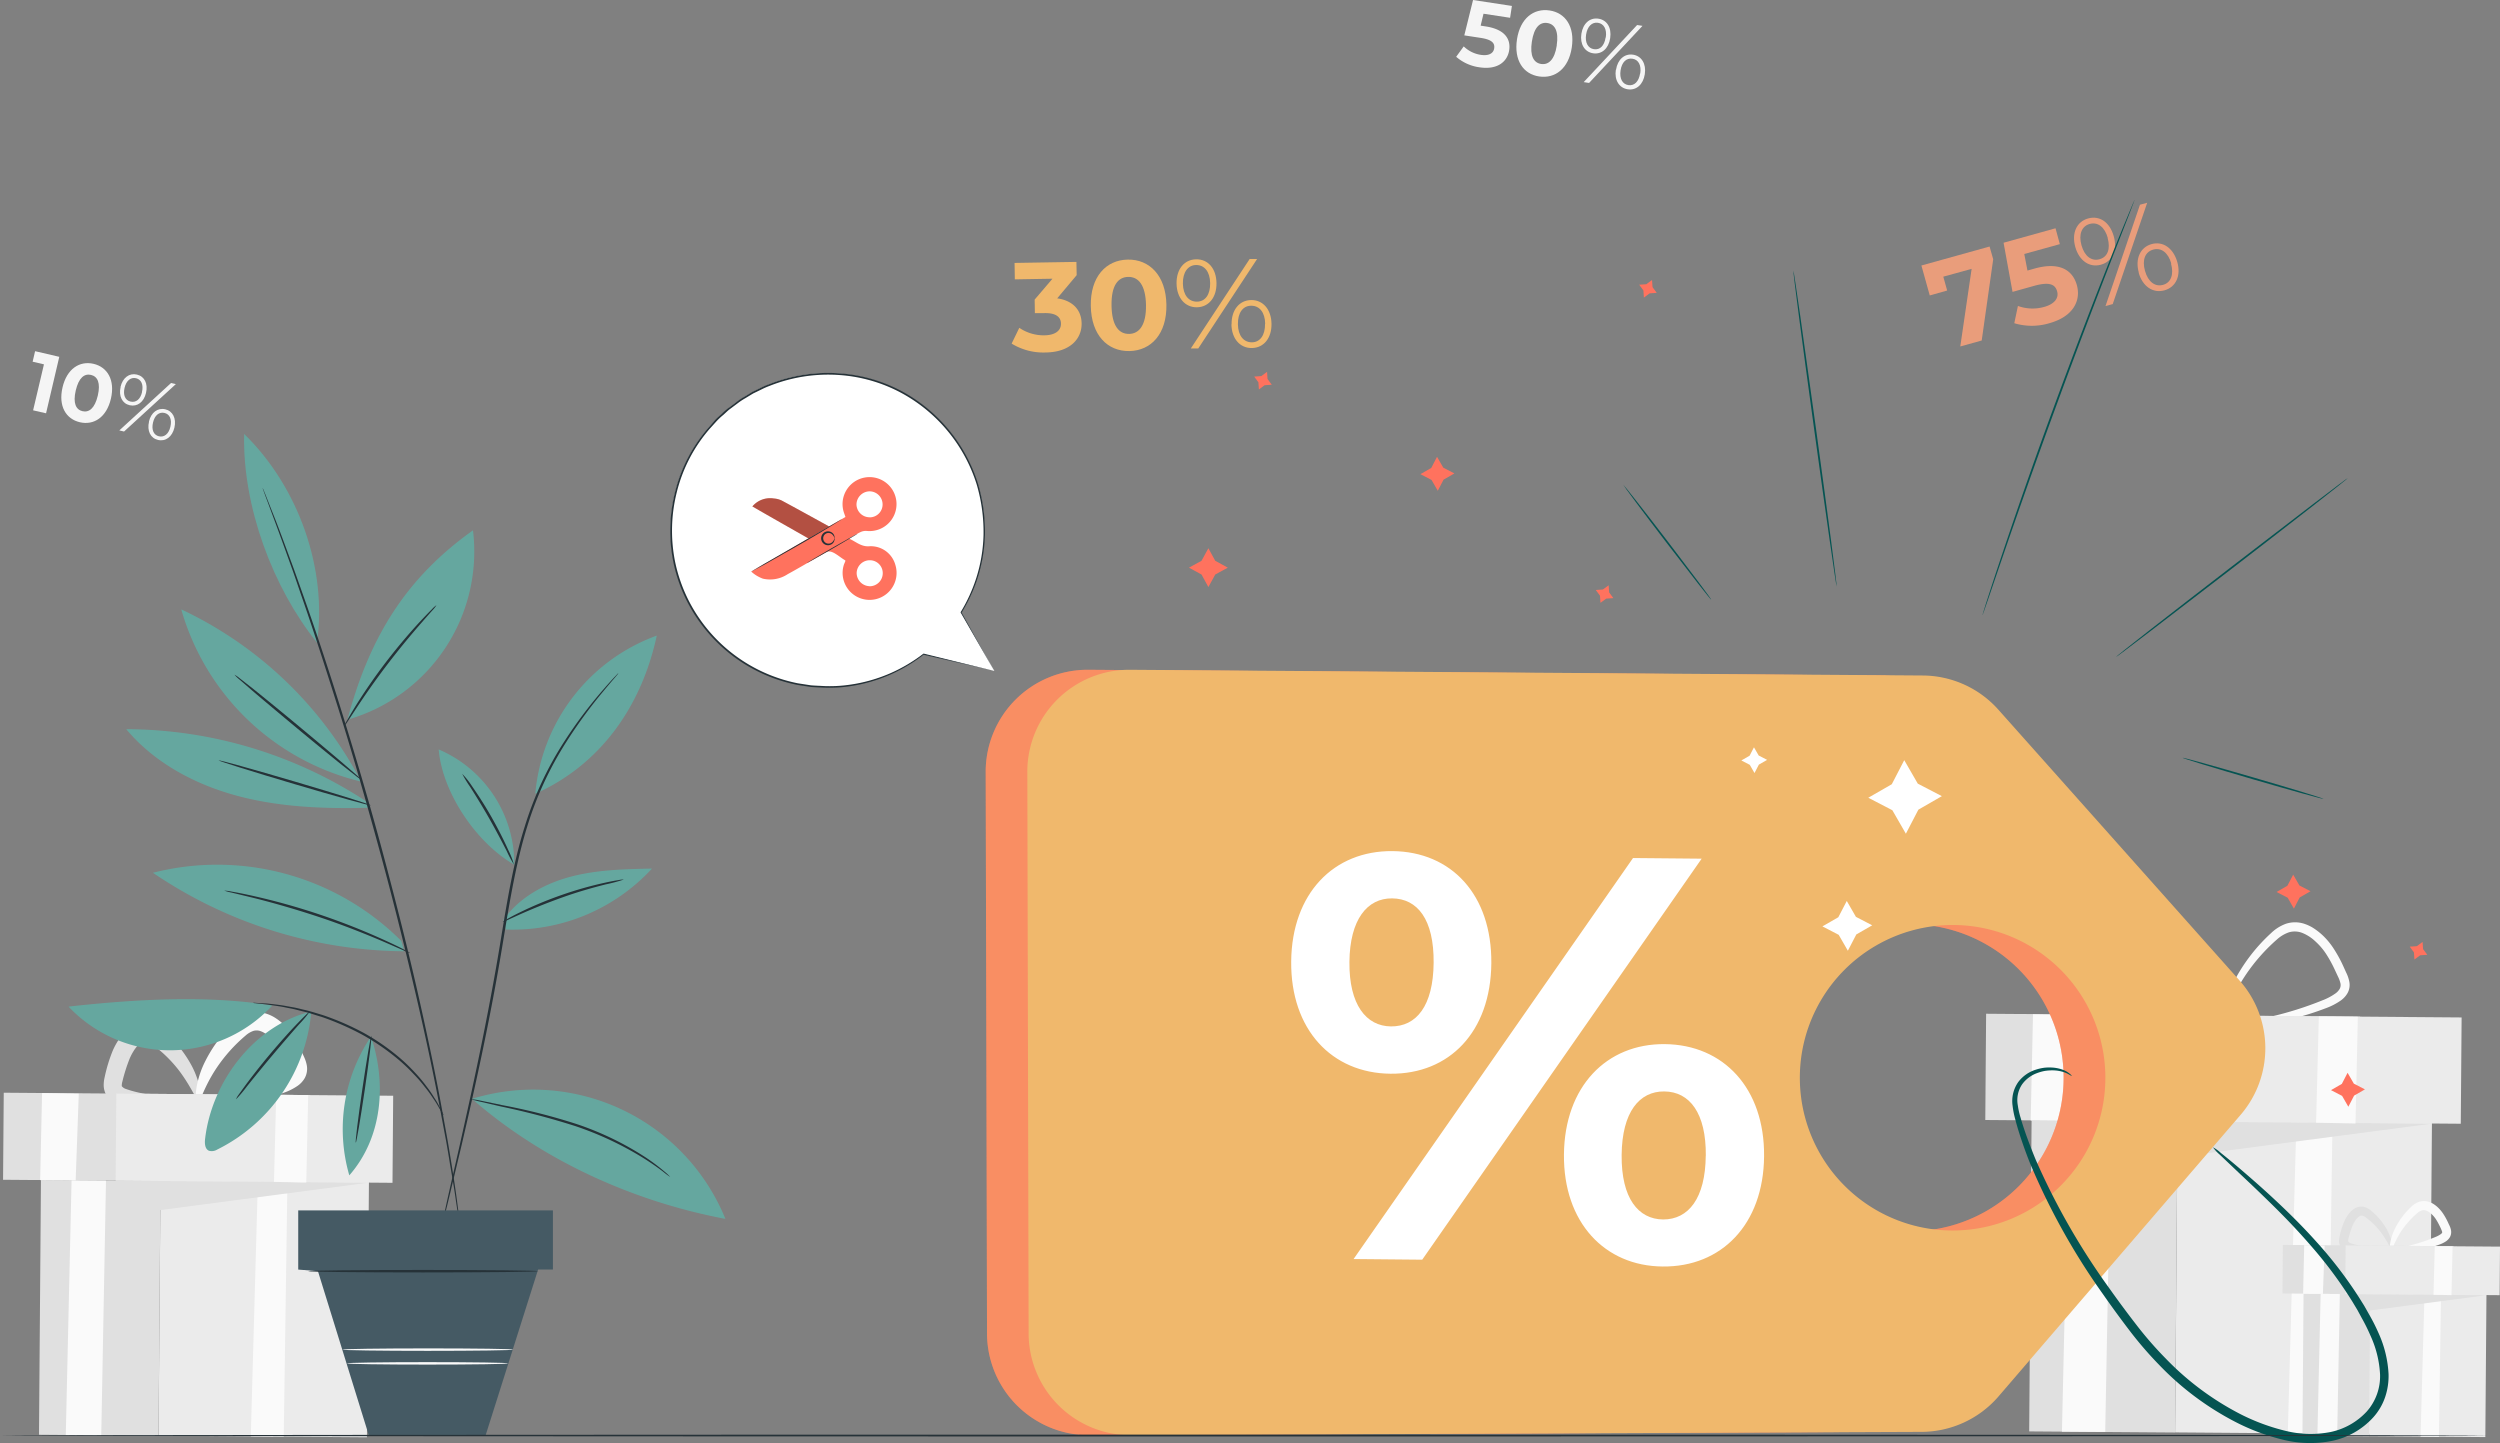 <svg xmlns="http://www.w3.org/2000/svg" width="482.531" height="278.522" viewBox="0 0 482.531 278.522">
  <rect x="0" y="0" width="482.531" height="278.522" fill="#808080" stroke="none"/>
  <g id="Group_11071" data-name="Group 11071" transform="translate(-162 -3873.262)">
    <g id="freepik--background-complete--inject-2" transform="translate(162.59 3873.262)">
      <path id="Path_36710" data-name="Path 36710" d="M572.848,118.66l.7,2.461L571.328,136.8l-4.135,1.15,2.189-14.978-5.467,1.506.746,2.678-3.361.948-1.611-5.78Z" transform="translate(-189.424 -71.078)" fill="#e99d7b"/>
      <path id="Path_36711" data-name="Path 36711" d="M596.578,124.585c.809,2.915-.621,6.045-5.313,7.349a11.791,11.791,0,0,1-6.764,0l.7-3.333a8.249,8.249,0,0,0,5.09.181c1.9-.53,2.852-1.653,2.482-2.991s-1.443-1.9-4.428-1.074l-4.184,1.171-1.729-9.49,10.027-2.789.83,3.061-6.861,1.9.614,3.2,1.339-.377C593.238,120.025,595.769,121.678,596.578,124.585Z" transform="translate(-196.308 -69.549)" fill="#e99d7b"/>
      <path id="Path_36712" data-name="Path 36712" d="M602.176,115.068c-.739-2.678.265-4.881,2.475-5.495s4.184.7,4.951,3.431-.286,4.881-2.475,5.495S602.922,117.745,602.176,115.068Zm6.275-1.736c-.593-2.134-1.952-3.124-3.486-2.7s-2.182,1.994-1.59,4.114,1.932,3.131,3.486,2.7,2.155-1.973,1.562-4.114Zm6.213-6.408,1.395-.383L609.406,126.1l-1.395.384Zm-.23,13.095c-.739-2.678.286-4.881,2.468-5.495s4.184.753,4.958,3.431-.265,4.881-2.475,5.495-4.232-.753-4.979-3.431Zm6.276-1.736c-.586-2.092-1.932-3.131-3.486-2.7s-2.189,1.973-1.59,4.107,1.952,3.124,3.486,2.7,2.12-1.994,1.534-4.107Z" transform="translate(-202.213 -67.409)" fill="#e99d7b"/>
      <rect id="Rectangle_2483" data-name="Rectangle 2483" width="49.096" height="61.974" transform="translate(468.332 276.857) rotate(-179.55)" fill="#ebebeb"/>
      <path id="Path_36713" data-name="Path 36713" d="M669.735,361.206l-.872,60-7.754-.056,1.659-60Z" transform="translate(-220.126 -144.484)" fill="#fafafa"/>
      <path id="Path_36714" data-name="Path 36714" d="M589.99,360.58l28.163.223,49.1.384L618.1,367.65l-.418,53.154-28.156-.216Z" transform="translate(-198.458 -144.311)" fill="#e0e0e0"/>
      <path id="Path_36715" data-name="Path 36715" d="M608.066,360.723l-1.123,60-8.353-.063,1.367-60Z" transform="translate(-201.2 -144.336)" fill="#fafafa"/>
      <path id="Path_36716" data-name="Path 36716" d="M634.781,326.893c0,.125-.83.279-2.343.425A61.193,61.193,0,0,1,626,327.6a36.044,36.044,0,0,1-9.608-1.262,6.894,6.894,0,0,1-1.395-.628,3.773,3.773,0,0,1-1.283-1.213,3.39,3.39,0,0,1-.516-1.792,6.723,6.723,0,0,1,.209-1.646,36.5,36.5,0,0,1,1.82-5.9,15.031,15.031,0,0,1,1.59-2.831,8.867,8.867,0,0,1,2.336-2.308,4.755,4.755,0,0,1,1.618-.7,4.183,4.183,0,0,1,1.785,0,7.07,7.07,0,0,1,2.712,1.478,28.172,28.172,0,0,1,6.387,7.328,23.5,23.5,0,0,1,2.587,5.976,5.225,5.225,0,0,1,.321,2.371c-.307.091-1-3.263-3.989-7.67a29.6,29.6,0,0,0-6.352-6.673,5.685,5.685,0,0,0-2.092-1.109,2.65,2.65,0,0,0-2.057.446,7.3,7.3,0,0,0-1.827,1.869,13.941,13.941,0,0,0-1.395,2.5,38.339,38.339,0,0,0-1.75,5.578,2.788,2.788,0,0,0,.049,2.092,3.34,3.34,0,0,0,1.764,1.185,22.821,22.821,0,0,0,2.419.642c.8.181,1.6.321,2.371.439,1.541.244,2.991.383,4.33.474,2.671.181,4.881.216,6.366.293A5.888,5.888,0,0,1,634.781,326.893Z" transform="translate(-205.623 -128.767)" fill="#e0e0e0"/>
      <path id="Path_36717" data-name="Path 36717" d="M642.69,326.285a7.857,7.857,0,0,1,2.545-.767c1.653-.377,4.065-.872,6.973-1.576a66.5,66.5,0,0,0,10.027-3.166,11.22,11.22,0,0,0,2.517-1.339,2.788,2.788,0,0,0,.809-.893,1.556,1.556,0,0,0,.14-1.018,5.632,5.632,0,0,0-.481-1.325c-.23-.5-.467-1-.7-1.5a24.194,24.194,0,0,0-1.6-2.887,12.493,12.493,0,0,0-2.092-2.433,7.984,7.984,0,0,0-2.5-1.611,3.988,3.988,0,0,0-2.587-.112,6.749,6.749,0,0,0-2.322,1.395,35.194,35.194,0,0,0-6.715,7.914,30.515,30.515,0,0,0-2.984,6.373,10.518,10.518,0,0,1-.872,2.489c-.139-.021-.133-.969.188-2.664a24.457,24.457,0,0,1,2.552-6.847,33.562,33.562,0,0,1,6.729-8.521,8.15,8.15,0,0,1,2.894-1.806,5.7,5.7,0,0,1,3.716.091,7.858,7.858,0,0,1,1.66.83,13,13,0,0,1,1.443,1.109,13.837,13.837,0,0,1,2.364,2.789,26.383,26.383,0,0,1,1.722,3.1l.7,1.541a6.869,6.869,0,0,1,.6,1.785,3.271,3.271,0,0,1-.342,2.134,4.477,4.477,0,0,1-1.311,1.443,12.549,12.549,0,0,1-2.929,1.506,57.565,57.565,0,0,1-10.4,2.873c-3.005.558-5.453.844-7.14,1.018A7.1,7.1,0,0,1,642.69,326.285Z" transform="translate(-214.55 -127.706)" fill="#fafafa"/>
      <rect id="Rectangle_2484" data-name="Rectangle 2484" width="72.169" height="20.514" transform="translate(454.762 216.747) rotate(-179.55)" fill="#e0e0e0"/>
      <rect id="Rectangle_2485" data-name="Rectangle 2485" width="65.231" height="20.514" transform="translate(474.371 216.895) rotate(-179.55)" fill="#ebebeb"/>
      <path id="Path_36718" data-name="Path 36718" d="M677,331.843l-.453,20.6-7.607-.16.53-20.507Z" transform="translate(-222.496 -135.593)" fill="#fafafa"/>
      <path id="Path_36719" data-name="Path 36719" d="M599.039,331.337l-.739,20.423-8.36-.07.446-20.521Z" transform="translate(-198.582 -135.408)" fill="#fafafa"/>
      <rect id="Rectangle_2486" data-name="Rectangle 2486" width="22.425" height="28.31" transform="translate(479.111 277.374) rotate(-179.55)" fill="#ebebeb"/>
      <path id="Path_36720" data-name="Path 36720" d="M701.807,408.828l-.4,27.4-3.549-.021.76-27.41Z" transform="translate(-231.251 -158.909)" fill="#fafafa"/>
      <path id="Path_36721" data-name="Path 36721" d="M665.379,408.54l12.865.1,22.425.181-22.445,2.95-.2,24.279-12.858-.1Z" transform="translate(-221.355 -158.83)" fill="#e0e0e0"/>
      <path id="Path_36722" data-name="Path 36722" d="M673.63,408.608l-.509,27.41-3.821-.035.628-27.4Z" transform="translate(-222.605 -158.842)" fill="#fafafa"/>
      <path id="Path_36723" data-name="Path 36723" d="M685.631,392.954c0,.23-1.5.579-4.023.7a15.649,15.649,0,0,1-4.525-.5,2.643,2.643,0,0,1-1.478-1.018,2.009,2.009,0,0,1-.314-1.067,3.947,3.947,0,0,1,.1-.872,16.644,16.644,0,0,1,.851-2.789,7.311,7.311,0,0,1,.781-1.395,4.422,4.422,0,0,1,1.206-1.192,2.469,2.469,0,0,1,1.918-.342,3.655,3.655,0,0,1,1.395.781,12.6,12.6,0,0,1,2.935,3.486c1.262,2.308,1.248,3.975,1.032,4s-.7-1.395-2.092-3.305a13.892,13.892,0,0,0-2.887-2.873,2.049,2.049,0,0,0-.774-.411.739.739,0,0,0-.572.153,2.948,2.948,0,0,0-.7.732,5.855,5.855,0,0,0-.579,1.053,16.864,16.864,0,0,0-.781,2.461c-.1.391-.084.565-.049.607a1.067,1.067,0,0,0,.551.356,14.561,14.561,0,0,0,2.092.523c.7.126,1.339.209,1.938.272C684.069,392.57,685.624,392.682,685.631,392.954Z" transform="translate(-224.419 -151.528)" fill="#e0e0e0"/>
      <path id="Path_36724" data-name="Path 36724" d="M689.418,392.726c-.042-.265,1.639-.7,4.281-1.395a34.568,34.568,0,0,0,4.484-1.527,4.928,4.928,0,0,0,1.039-.565.835.835,0,0,0,.23-.258v-.16a7.737,7.737,0,0,0-.5-1.158,12.109,12.109,0,0,0-.7-1.262,5.585,5.585,0,0,0-.858-1.018,3.307,3.307,0,0,0-.976-.641,1.332,1.332,0,0,0-.878-.056,2.567,2.567,0,0,0-.9.53,16.779,16.779,0,0,0-3.068,3.452c-1.471,2.217-1.778,3.919-2.092,3.877-.112,0-.188-.467-.1-1.269a9.978,9.978,0,0,1,1.053-3.249,14.835,14.835,0,0,1,3.075-4.065,4.073,4.073,0,0,1,1.478-.927,3.026,3.026,0,0,1,2,.035,3.7,3.7,0,0,1,.865.425,6.074,6.074,0,0,1,.7.544,6.975,6.975,0,0,1,1.164,1.395,12.434,12.434,0,0,1,.816,1.471c.112.244.216.481.328.7a3.725,3.725,0,0,1,.307.941,2.022,2.022,0,0,1-.209,1.276,2.553,2.553,0,0,1-.739.809,5.781,5.781,0,0,1-1.45.7,24.486,24.486,0,0,1-4.846,1.234C691.2,392.942,689.459,392.921,689.418,392.726Z" transform="translate(-228.673 -151.062)" fill="#fafafa"/>
      <rect id="Rectangle_2487" data-name="Rectangle 2487" width="32.96" height="9.371" transform="translate(472.914 249.915) rotate(-179.55)" fill="#e0e0e0"/>
      <rect id="Rectangle_2488" data-name="Rectangle 2488" width="29.795" height="9.371" transform="translate(481.868 249.987) rotate(-179.55)" fill="#ebebeb"/>
      <path id="Path_36725" data-name="Path 36725" d="M705.121,395.418l-.209,9.406-3.472-.07.244-9.364Z" transform="translate(-232.335 -154.849)" fill="#fafafa"/>
      <path id="Path_36726" data-name="Path 36726" d="M669.506,395.177l-.335,9.33-3.821-.028.209-9.378Z" transform="translate(-221.41 -154.761)" fill="#fafafa"/>
      <rect id="Rectangle_2489" data-name="Rectangle 2489" width="40.219" height="50.769" transform="translate(70.231 277.417) rotate(-179.55)" fill="#ebebeb"/>
      <path id="Path_36727" data-name="Path 36727" d="M104.32,377.582l-.711,49.158-6.359-.049,1.367-49.151Z" transform="translate(-49.435 -149.446)" fill="#fafafa"/>
      <path id="Path_36728" data-name="Path 36728" d="M39,377.07l23.073.181,40.219.314-40.261,5.3-.342,43.545-23.066-.181Z" transform="translate(-31.686 -149.303)" fill="#e0e0e0"/>
      <path id="Path_36729" data-name="Path 36729" d="M53.8,377.189l-.913,49.151-6.847-.049,1.116-49.151Z" transform="translate(-33.933 -149.324)" fill="#fafafa"/>
      <path id="Path_36730" data-name="Path 36730" d="M75.238,349.036c0,.251-.7.509-1.9.76a34.354,34.354,0,0,1-9.065.488c-.7-.063-1.395-.139-2.092-.265a17.973,17.973,0,0,1-2.3-.5,6.557,6.557,0,0,1-1.36-.593,4.128,4.128,0,0,1-1.395-1.3,3.856,3.856,0,0,1-.593-2,6.527,6.527,0,0,1,.188-1.6A29.732,29.732,0,0,1,58.245,339a13.568,13.568,0,0,1,1.395-2.51,12.051,12.051,0,0,1,.955-1.13,6.381,6.381,0,0,1,1.262-1.025,5.027,5.027,0,0,1,1.68-.7,4.372,4.372,0,0,1,1.9.042,6.66,6.66,0,0,1,2.6,1.436,22.53,22.53,0,0,1,5.271,6.338,16.623,16.623,0,0,1,1.876,5.174c.2,1.283.1,2.022-.132,2.092-.537.132-1.395-2.5-3.9-5.857a25.463,25.463,0,0,0-5.174-5.09,3.521,3.521,0,0,0-1.318-.7,1.157,1.157,0,0,0-.893.251,3.809,3.809,0,0,0-.593.516c-.2.216-.411.488-.607.753a10.619,10.619,0,0,0-1.018,1.848,32.2,32.2,0,0,0-1.395,4.386,3.116,3.116,0,0,0-.132.739v.209a1.757,1.757,0,0,0,.9.572,18.257,18.257,0,0,0,1.848.544c.635.16,1.262.286,1.869.4,1.22.223,2.385.383,3.486.509,2.148.244,3.933.39,5.167.579S75.231,348.785,75.238,349.036Z" transform="translate(-37.108 -136.128)" fill="#e0e0e0"/>
      <path id="Path_36731" data-name="Path 36731" d="M82.117,348.511c-.091-.516,2.922-1.353,7.67-2.657a61.21,61.21,0,0,0,8-2.789,8.032,8.032,0,0,0,1.813-1,1.193,1.193,0,0,0,.37-.4v-.174a4.142,4.142,0,0,0-.321-.809l-.579-1.206a20.719,20.719,0,0,0-1.248-2.238,9.392,9.392,0,0,0-1.506-1.792,7.145,7.145,0,0,0-.865-.7,3.793,3.793,0,0,0-.823-.439,2.224,2.224,0,0,0-1.457-.1,4.436,4.436,0,0,0-1.555.92,30.353,30.353,0,0,0-5.5,6.115c-2.657,3.933-3.256,6.973-3.807,6.889-.237,0-.4-.844-.251-2.294a17.773,17.773,0,0,1,1.841-5.878,26.5,26.5,0,0,1,5.509-7.349,7.615,7.615,0,0,1,2.712-1.708,5.7,5.7,0,0,1,3.716.063,7.271,7.271,0,0,1,1.583.781,10.646,10.646,0,0,1,1.311,1,12.307,12.307,0,0,1,2.092,2.475,22.8,22.8,0,0,1,1.478,2.671l.586,1.283a6.749,6.749,0,0,1,.565,1.736,3.731,3.731,0,0,1-.4,2.406,4.644,4.644,0,0,1-1.395,1.513A10.945,10.945,0,0,1,99,346.154a42.776,42.776,0,0,1-8.723,2.176,44.745,44.745,0,0,1-5.948.509C82.954,348.881,82.152,348.762,82.117,348.511Z" transform="translate(-44.817 -135.241)" fill="#fafafa"/>
      <rect id="Rectangle_2490" data-name="Rectangle 2490" width="59.115" height="16.804" transform="translate(59.114 228.175) rotate(-179.55)" fill="#e0e0e0"/>
      <rect id="Rectangle_2491" data-name="Rectangle 2491" width="53.44" height="16.804" transform="translate(75.167 228.297) rotate(-179.55)" fill="#ebebeb"/>
      <path id="Path_36732" data-name="Path 36732" d="M110.273,353.529l-.37,16.881-6.234-.132.432-16.8Z" transform="translate(-51.378 -142.162)" fill="#fafafa"/>
      <path id="Path_36733" data-name="Path 36733" d="M46.4,353.112l-.6,16.735-6.854-.056.37-16.811Z" transform="translate(-31.786 -142.011)" fill="#fafafa"/>
      <path id="Path_36737" data-name="Path 36737" d="M321.366,134.764c.056,2.88-2.092,5.578-6.973,5.634a11.686,11.686,0,0,1-6.533-1.715l1.478-3.047a8.368,8.368,0,0,0,4.881,1.45c1.973-.035,3.18-.858,3.159-2.252,0-1.29-.99-2.092-3.228-2.036h-1.806l-.042-2.608,3.438-4.03-7.266.126-.049-3.173,11.937-.2.049,2.559-3.758,4.477C319.735,130.385,321.324,132.254,321.366,134.764Z" transform="translate(-113.191 -72.364)" fill="#f0b86c"/>
      <path id="Path_36738" data-name="Path 36738" d="M329.769,131.232c-.1-5.662,2.949-8.876,7.133-8.953s7.363,3.068,7.461,8.7-2.943,8.883-7.154,8.953S329.867,136.86,329.769,131.232Zm10.654-.188c-.07-3.87-1.464-5.46-3.438-5.425s-3.284,1.667-3.214,5.578,1.457,5.46,3.4,5.425S340.486,134.921,340.423,131.044Z" transform="translate(-119.822 -72.173)" fill="#f0b86c"/>
      <path id="Path_36739" data-name="Path 36739" d="M353.51,126.875c-.049-2.789,1.478-4.658,3.772-4.7s3.884,1.764,3.933,4.567-1.506,4.658-3.772,4.693S353.558,129.651,353.51,126.875Zm6.485-.112c-.042-2.217-1.109-3.486-2.691-3.486s-2.615,1.395-2.573,3.584,1.081,3.486,2.691,3.486S360.029,129.009,359.994,126.764Zm7.621-4.644h1.436L357.7,139.378h-1.436Zm-3.486,12.614c-.042-2.789,1.506-4.658,3.772-4.693s3.884,1.785,3.933,4.56-1.478,4.658-3.772,4.7-3.912-1.785-3.961-4.567Zm6.485-.112c-.035-2.189-1.081-3.486-2.691-3.486s-2.608,1.36-2.573,3.577,1.109,3.486,2.691,3.486,2.587-1.381,2.545-3.577Z" transform="translate(-127.009 -72.125)" fill="#f0b86c"/>
      <path id="Path_36740" data-name="Path 36740" d="M441.139,60.119c-.335,2.176-2.224,3.828-5.739,3.291a8.6,8.6,0,0,1-4.49-2.029l1.457-2.008a5.983,5.983,0,0,0,3.326,1.639c1.429.216,2.4-.244,2.552-1.248s-.39-1.694-2.622-2.036l-3.145-.481,1.687-6.826,7.5,1.144-.349,2.287-5.132-.781-.551,2.3,1,.153C440.281,56.082,441.474,57.937,441.139,60.119Z" transform="translate(-150.44 -50.42)" fill="#f5f5f5"/>
      <path id="Path_36741" data-name="Path 36741" d="M447.689,58.861c.621-4.065,3.221-6.024,6.276-5.578s4.923,3.1,4.3,7.168-3.207,6.018-6.276,5.578S447.075,62.919,447.689,58.861Zm7.67,1.171c.425-2.789-.383-4.107-1.806-4.323s-2.566.795-2.991,3.591.377,4.1,1.785,4.316,2.6-.788,3.026-3.577Z" transform="translate(-155.484 -51.268)" fill="#f5f5f5"/>
      <path id="Path_36742" data-name="Path 36742" d="M465.545,58.49c.307-2,1.639-3.166,3.291-2.915s2.573,1.743,2.266,3.765-1.653,3.166-3.291,2.915S465.238,60.5,465.545,58.49ZM476.3,56.8l1.039.16L467.03,67.98l-1.039-.16Zm-6.045,2.406c.244-1.6-.37-2.664-1.513-2.838s-2.043.7-2.287,2.259.349,2.657,1.513,2.838,2.008-.662,2.252-2.259Zm1.973,6.234c.307-2,1.653-3.166,3.291-2.915s2.573,1.764,2.266,3.765-1.639,3.166-3.291,2.915-2.608-1.757-2.3-3.765Zm4.679.7c.237-1.583-.349-2.664-1.513-2.838s-2.043.655-2.287,2.252.37,2.671,1.513,2.845,2.008-.683,2.252-2.238Z" transform="translate(-160.907 -51.97)" fill="#f5f5f5"/>
      <path id="Path_36743" data-name="Path 36743" d="M42.009,148.718l-2.552,10.9-2.5-.572,2.092-8.876-2.182-.509.474-2.029Z" transform="translate(-31.157 -79.847)" fill="#f5f5f5"/>
      <path id="Path_36744" data-name="Path 36744" d="M45.038,155.618c.837-3.6,3.312-5.174,5.99-4.546s4.184,3.138,3.347,6.729-3.291,5.174-5.99,4.546S44.194,159.216,45.038,155.618Zm6.805,1.59c.579-2.475-.056-3.71-1.318-4s-2.357.53-2.936,3.005.049,3.71,1.3,4S51.257,159.683,51.843,157.208Z" transform="translate(-33.558 -80.848)" fill="#f5f5f5"/>
      <path id="Path_36745" data-name="Path 36745" d="M70.852,155.7l.92.216-10,9.155-.913-.216Zm-9.762.76c.418-1.778,1.694-2.726,3.159-2.385s2.182,1.743,1.764,3.535-1.7,2.719-3.152,2.385-2.162-1.764-1.75-3.535Zm4.142.969c.335-1.395-.139-2.413-1.151-2.65s-1.883.46-2.21,1.862.126,2.413,1.157,2.65,1.9-.411,2.224-1.862Zm1.339,5.732c.411-1.778,1.7-2.719,3.152-2.385s2.182,1.764,1.771,3.535-1.694,2.726-3.159,2.385-2.162-1.764-1.743-3.535Zm4.149.969c.328-1.395-.126-2.413-1.151-2.65s-1.883.446-2.21,1.862.139,2.413,1.151,2.65S70.406,165.536,70.72,164.135Z" transform="translate(-38.419 -81.779)" fill="#f5f5f5"/>
    </g>
    <path id="Path_36746" data-name="Path 36746" d="M118.091,304.471A50.252,50.252,0,0,0,70.16,291.32a87.335,87.335,0,0,0,48.5,15.152" transform="translate(121.358 3750.398)" fill="#65a79f"/>
    <path id="Path_36747" data-name="Path 36747" d="M109.468,210.822c2-14.127-3.486-29.983-14.064-40.282-.349,14,5.578,29.753,14.064,40.282" transform="translate(113.721 3786.479)" fill="#65a79f"/>
    <path id="Path_36748" data-name="Path 36748" d="M112.662,252.2A75.418,75.418,0,0,0,78,219.1a47.6,47.6,0,0,0,34.766,33.253" transform="translate(118.984 3771.779)" fill="#65a79f"/>
    <path id="Path_36749" data-name="Path 36749" d="M109.8,267.419c-8.528.237-17.167-.063-25.416-2.245s-16.149-6.38-21.616-12.914a84.957,84.957,0,0,1,46.878,14.3" transform="translate(123.593 3761.741)" fill="#65a79f"/>
    <path id="Path_36750" data-name="Path 36750" d="M124,233.771c4.33-16.233,11.477-27.459,24.231-36.551A33.748,33.748,0,0,1,124,233.771" transform="translate(105.059 3778.403)" fill="#65a79f"/>
    <path id="Path_36751" data-name="Path 36751" d="M163.854,280.12a24.014,24.014,0,0,0-14.594-22.25c.7,8.367,7.294,18.074,14.594,22.25" transform="translate(97.412 3760.043)" fill="#65a79f"/>
    <path id="Path_36752" data-name="Path 36752" d="M176,256.894a35.794,35.794,0,0,1,23.45-30.534c-2.922,13.562-10.759,24.851-23.45,30.534" transform="translate(89.317 3769.582)" fill="#65a79f"/>
    <path id="Path_36753" data-name="Path 36753" d="M167.23,300.716c3.005-4.3,7.914-6.973,13-8.312s10.389-1.443,15.64-1.555a36.558,36.558,0,0,1-28.24,11.763" transform="translate(91.973 3750.059)" fill="#65a79f"/>
    <path id="Path_36754" data-name="Path 36754" d="M158.48,353.814a40.066,40.066,0,0,1,48.914,23.171c-17.767-3.361-35.3-11.261-48.914-23.171" transform="translate(94.62 3731.54)" fill="#65a79f"/>
    <path id="Path_36755" data-name="Path 36755" d="M128.152,337.35c2.95,8.723,2.385,19.273-4.184,26.789a31.991,31.991,0,0,1,4.184-26.789" transform="translate(105.453 3735.983)" fill="#65a79f"/>
    <path id="Path_36756" data-name="Path 36756" d="M105.082,330.4a32.842,32.842,0,0,1-18.129,26.636,2.036,2.036,0,0,1-1.6.258c-.8-.321-.872-1.395-.774-2.273,1.283-11.157,9.567-21.985,20.507-24.621" transform="translate(117.004 3738.087)" fill="#65a79f"/>
    <path id="Path_36757" data-name="Path 36757" d="M86.12,328.235a26.922,26.922,0,0,1-39.32.2c12.5-1.395,26.922-2.28,39.32-.2" transform="translate(128.427 3739.115)" fill="#65a79f"/>
    <path id="Path_36758" data-name="Path 36758" d="M100.51,185.47a2.281,2.281,0,0,0,.112.37c.1.258.223.607.384,1.053.356.948.858,2.308,1.506,4.051s1.45,3.9,2.35,6.415l1.443,4.009c.5,1.395,1.018,2.943,1.562,4.525,2.217,6.331,4.672,13.946,7.328,22.383s5.348,17.829,8.04,27.7,5.013,19.343,7.015,27.982,3.626,16.456,4.832,23.052q.467,2.468.886,4.7c.258,1.485.5,2.894.7,4.184.453,2.622.837,4.881,1.1,6.743s.5,3.27.655,4.267c.077.467.139.837.181,1.109a2.342,2.342,0,0,0,.077.377,2.262,2.262,0,0,0,0-.383c-.035-.272-.077-.642-.139-1.116-.132-1-.321-2.44-.565-4.281s-.593-4.128-1.018-6.757c-.216-1.318-.439-2.726-.7-4.219s-.551-3.054-.851-4.707c-1.171-6.61-2.789-14.427-4.735-23.087s-4.33-18.129-6.973-28.01-5.446-19.231-8.081-27.7-5.167-16.037-7.426-22.362q-.837-2.371-1.6-4.511l-1.478-4c-.927-2.5-1.729-4.651-2.427-6.394s-1.22-3.075-1.59-4.016l-.425-1.039a2.734,2.734,0,0,0-.167-.328Z" transform="translate(112.17 3781.96)" fill="#263238"/>
    <path id="Path_36759" data-name="Path 36759" d="M184.139,236.75a1.341,1.341,0,0,0-.216.2l-.6.628c-.523.558-1.276,1.395-2.217,2.482a87.251,87.251,0,0,0-7.363,9.818,65.619,65.619,0,0,0-7.67,16.463c-2.092,6.548-3.347,14-4.616,21.783-2.545,15.584-5.662,29.544-7.921,39.64-1.137,5.027-2.092,9.1-2.705,11.958-.307,1.395-.551,2.475-.7,3.249-.077.356-.132.635-.181.851a1.506,1.506,0,0,0-.042.293,1.392,1.392,0,0,0,.091-.286c.056-.209.133-.488.223-.837.2-.767.46-1.848.809-3.228.7-2.845,1.653-6.91,2.852-11.924,2.343-10.076,5.516-24.035,8.061-39.64,1.276-7.782,2.538-15.208,4.567-21.734a66.652,66.652,0,0,1,7.559-16.407,93.345,93.345,0,0,1,7.217-9.873c.92-1.116,1.653-1.966,2.155-2.545.23-.272.418-.488.558-.662a1.587,1.587,0,0,0,.139-.23Z" transform="translate(97.216 3766.436)" fill="#263238"/>
    <path id="Path_36760" data-name="Path 36760" d="M97.84,327.993a1.5,1.5,0,0,0,.446.084l1.3.139.934.1,1.1.16c.795.119,1.7.237,2.685.453l1.555.314,1.66.418c1.158.258,2.35.7,3.626,1.067a53.212,53.212,0,0,1,7.914,3.486,44.4,44.4,0,0,1,7.1,4.937,35.1,35.1,0,0,1,2.719,2.615,27.453,27.453,0,0,1,2.155,2.489,25.025,25.025,0,0,1,1.6,2.2,17.514,17.514,0,0,1,1.095,1.764l.662,1.123a1.75,1.75,0,0,0,.258.377,1.542,1.542,0,0,0-.174-.425l-.586-1.164a13.984,13.984,0,0,0-1.032-1.792,24.037,24.037,0,0,0-1.548-2.259,28.341,28.341,0,0,0-2.134-2.552,34.334,34.334,0,0,0-2.726-2.671,42.616,42.616,0,0,0-7.154-5.014,50.985,50.985,0,0,0-8-3.486c-1.29-.377-2.5-.788-3.668-1.032l-1.68-.4-1.569-.279c-1-.2-1.911-.293-2.712-.39l-1.116-.126-.941-.049-1.3-.084a1.732,1.732,0,0,0-.453,0Z" transform="translate(112.977 3738.82)" fill="#263238"/>
    <path id="Path_36761" data-name="Path 36761" d="M92.73,237.17a6.1,6.1,0,0,0,.886.872l2.573,2.231c2.189,1.869,5.23,4.421,8.6,7.224s6.457,5.32,8.7,7.119l2.671,2.092a5.74,5.74,0,0,0,1.018.7,6.1,6.1,0,0,0-.9-.872L113.7,254.3c-2.189-1.869-5.23-4.421-8.6-7.224s-6.45-5.313-8.688-7.112l-2.671-2.092a6.9,6.9,0,0,0-1.011-.7Z" transform="translate(114.525 3766.309)" fill="#263238"/>
    <path id="Path_36762" data-name="Path 36762" d="M88.32,260.887c0,.125,6.527,2.176,14.643,4.581s14.761,4.246,14.8,4.121-6.527-2.183-14.643-4.581S88.362,260.762,88.32,260.887Z" transform="translate(115.86 3759.131)" fill="#263238"/>
    <path id="Path_36763" data-name="Path 36763" d="M123.08,241.306a5.89,5.89,0,0,0,.7-.941l1.729-2.636c1.464-2.224,3.549-5.251,6.018-8.479s4.839-6.031,6.589-8.033c.823-.948,1.52-1.743,2.092-2.371a6.011,6.011,0,0,0,.7-.906,4.594,4.594,0,0,0-.865.774c-.53.523-1.283,1.3-2.2,2.273-1.813,1.952-4.239,4.741-6.715,7.977s-4.518,6.31-5.92,8.577c-.7,1.137-1.248,2.092-1.6,2.726A4.935,4.935,0,0,0,123.08,241.306Z" transform="translate(105.336 3772.131)" fill="#263238"/>
    <path id="Path_36764" data-name="Path 36764" d="M155.76,264.61a22.68,22.68,0,0,0,1.541,2.531c.983,1.541,2.315,3.682,3.689,6.1s2.538,4.665,3.368,6.276a22.311,22.311,0,0,0,1.395,2.615,15.5,15.5,0,0,0-1.088-2.789c-.746-1.673-1.869-3.947-3.249-6.387s-2.789-4.553-3.821-6.052a15.337,15.337,0,0,0-1.834-2.294Z" transform="translate(95.445 3758.003)" fill="#263238"/>
    <path id="Path_36765" data-name="Path 36765" d="M167,302.073c.035.063,1.283-.551,3.333-1.471s4.881-2.092,8.144-3.263,6.227-1.973,8.4-2.524a30.427,30.427,0,0,0,3.486-.934,3.755,3.755,0,0,0-.976.1c-.628.091-1.52.258-2.622.5a71.824,71.824,0,0,0-8.486,2.413,72.974,72.974,0,0,0-8.13,3.4c-1.011.5-1.813.927-2.364,1.248a4.01,4.01,0,0,0-.788.53Z" transform="translate(92.042 3749.142)" fill="#263238"/>
    <path id="Path_36766" data-name="Path 36766" d="M158.14,354.67a1.6,1.6,0,0,0,.4.133l1.185.3,4.365,1.011a143.548,143.548,0,0,1,14.252,3.765,63.1,63.1,0,0,1,13.3,6.276c1.59,1.011,2.831,1.9,3.668,2.552a13.632,13.632,0,0,0,1.318.976,3.189,3.189,0,0,0-.293-.314c-.2-.2-.5-.474-.913-.809a38.406,38.406,0,0,0-3.6-2.692,58.306,58.306,0,0,0-13.325-6.415,117.849,117.849,0,0,0-14.343-3.64l-4.4-.913A11.028,11.028,0,0,0,158.14,354.67Z" transform="translate(94.724 3730.74)" fill="#263238"/>
    <path id="Path_36767" data-name="Path 36767" d="M126.3,357.792c.126,0,.906-4.581,1.743-10.278s1.395-10.334,1.269-10.355-.906,4.588-1.743,10.285S126.169,357.779,126.3,357.792Z" transform="translate(104.367 3736.041)" fill="#263238"/>
    <path id="Path_36768" data-name="Path 36768" d="M93.16,347.391a24.7,24.7,0,0,0,2.092-2.475c1.248-1.555,2.977-3.7,4.937-6.025s3.765-4.407,5.083-5.906a23.133,23.133,0,0,0,2.092-2.475,3.326,3.326,0,0,0-.7.565c-.4.39-.969.962-1.666,1.687-1.395,1.443-3.235,3.486-5.2,5.822s-3.654,4.511-4.839,6.122c-.593.809-1.06,1.471-1.395,1.931a2.984,2.984,0,0,0-.4.753Z" transform="translate(114.394 3738.053)" fill="#263238"/>
    <path id="Path_36769" data-name="Path 36769" d="M159.538,385.46v11.422h-2.859l-10.145,32.04H124.019L114.187,397.2l-3.807-.314V385.46Z" transform="translate(109.181 3721.419)" fill="#455a64"/>
    <path id="Path_36770" data-name="Path 36770" d="M113.11,402.187c0,.132,9.936.244,22.194.244s22.2-.112,22.2-.244-9.936-.237-22.2-.237S113.11,402.055,113.11,402.187Z" transform="translate(108.355 3716.427)" fill="#263238"/>
    <path id="Path_36771" data-name="Path 36771" d="M89.89,296.94a8.962,8.962,0,0,0,1.443.391l3.947.955c3.333.823,7.907,2.092,12.865,3.737s9.364,3.438,12.551,4.8l3.723,1.625a9.537,9.537,0,0,0,1.395.565,8.433,8.433,0,0,0-1.3-.732c-.851-.446-2.092-1.053-3.668-1.771a129.752,129.752,0,0,0-25.437-8.556c-1.673-.37-3.04-.641-3.988-.8A9.307,9.307,0,0,0,89.89,296.94Z" transform="translate(115.384 3748.216)" fill="#263238"/>
    <path id="Path_36772" data-name="Path 36772" d="M123.83,427.707c0,.132,6.973.237,15.57.237s15.577-.1,15.577-.237S148,427.47,139.4,427.47,123.83,427.574,123.83,427.707Z" transform="translate(105.111 3708.702)" fill="#fafafa"/>
    <path id="Path_36773" data-name="Path 36773" d="M122.57,423.9c0,.132,7.391.237,16.5.237s16.512-.1,16.512-.237-7.391-.237-16.512-.237S122.57,423.772,122.57,423.9Z" transform="translate(105.49 3709.855)" fill="#fafafa"/>
    <path id="Path_36774" data-name="Path 36774" d="M534.6,295.751l-46.488-52.226a19.691,19.691,0,0,0-14.559-6.6L320.5,235.82a19.677,19.677,0,0,0-19.824,19.726l.258,108.371A19.677,19.677,0,0,0,320.7,383.552l152.516-.641a19.67,19.67,0,0,0,14.838-6.812l46.767-54.388A19.691,19.691,0,0,0,534.6,295.751Zm-25.869,18.827a29.639,29.639,0,1,1,0-.028Z" transform="translate(51.574 3766.718)" fill="#ff725e"/>
    <g id="Group_11057" data-name="Group 11057" transform="translate(352.253 4002.537)" opacity="0.4">
      <path id="Path_36775" data-name="Path 36775" d="M534.6,295.751l-46.488-52.226a19.691,19.691,0,0,0-14.559-6.6L320.5,235.82a19.677,19.677,0,0,0-19.824,19.726l.258,108.371A19.677,19.677,0,0,0,320.7,383.552l152.516-.641a19.67,19.67,0,0,0,14.838-6.812l46.767-54.388A19.691,19.691,0,0,0,534.6,295.751Zm-25.869,18.827a29.639,29.639,0,1,1,0-.028Z" transform="translate(-300.68 -235.819)" fill="#f0b86c"/>
    </g>
    <path id="Path_36776" data-name="Path 36776" d="M546.138,295.751l-46.509-52.226a19.7,19.7,0,0,0-14.559-6.6L332.024,235.82A19.67,19.67,0,0,0,312.2,255.546l.251,108.371a19.684,19.684,0,0,0,19.831,19.635l152.509-.641a19.684,19.684,0,0,0,14.838-6.812l46.76-54.388a19.684,19.684,0,0,0-.251-25.96Zm-25.862,18.827a29.485,29.485,0,1,1,0-.028Z" transform="translate(48.086 3766.718)" fill="#f0b86c"/>
    <path id="Path_36777" data-name="Path 36777" d="M385.239,307.311c.118-13.137,8.214-21.413,19.566-21.3s19.182,8.416,19.064,21.658-8.116,21.413-19.461,21.309S385.114,320.448,385.239,307.311Zm27.494.258c.077-8.367-3.11-12.391-8.012-12.433-4.783-.049-8.165,4.037-8.242,12.279s3.228,12.384,8.012,12.433C409.393,319.89,412.656,315.916,412.733,307.569Zm38.483-20.221,13.248.125-53.935,77.4-13.248-.126Zm-13.332,57.226c.125-13.137,8.214-21.413,19.461-21.309,11.352.112,19.287,8.535,19.168,21.664s-8.214,21.379-19.573,21.26C445.735,366.1,437.765,357.676,437.884,344.574Zm27.382.251c.077-8.235-3.11-12.384-8.012-12.426-4.783-.049-8.158,3.926-8.235,12.279s3.221,12.384,8,12.432c4.9.014,8.165-4.079,8.235-12.321Z" transform="translate(25.977 3751.525)" fill="#fff"/>
    <path id="Path_36778" data-name="Path 36778" d="M623.579,361.309a7.105,7.105,0,0,1,1.527,1.095c.955.76,2.35,1.9,4.114,3.417s3.912,3.382,6.324,5.634,5.118,4.881,7.914,8a81.055,81.055,0,0,1,8.319,10.857l.99,1.583.934,1.653a36.258,36.258,0,0,1,1.771,3.486,21.817,21.817,0,0,1,1.994,8.047,12.707,12.707,0,0,1-.641,4.386,11.3,11.3,0,0,1-2.3,3.954,14.837,14.837,0,0,1-7.977,4.56,21.7,21.7,0,0,1-9.42-.223,41.21,41.21,0,0,1-8.946-3.3,55.909,55.909,0,0,1-15-11.156,72.122,72.122,0,0,1-5.794-6.736q-2.622-3.438-4.993-6.84a130.385,130.385,0,0,1-14.224-25.576c-.767-1.945-1.429-3.814-2-5.613-.279-.9-.544-1.778-.76-2.65a16.45,16.45,0,0,1-.509-2.573,6.38,6.38,0,0,1,1.15-4.679,6.8,6.8,0,0,1,3.305-2.3,9.261,9.261,0,0,1,1.66-.383,9.063,9.063,0,0,1,1.492-.035,7.013,7.013,0,0,1,2.273.5,4.614,4.614,0,0,1,1.213.746c.237.216.342.335.321.363s-.167-.049-.432-.209a5.372,5.372,0,0,0-1.227-.551,7.182,7.182,0,0,0-2.162-.307,10.028,10.028,0,0,0-1.395.112,9.065,9.065,0,0,0-1.513.432,6.143,6.143,0,0,0-2.845,2.148,5.46,5.46,0,0,0-.837,4.044,15.261,15.261,0,0,0,.544,2.42c.23.837.516,1.687.809,2.566q.913,2.636,2.092,5.495a134.448,134.448,0,0,0,14.4,25.1q2.371,3.347,5,6.743a71.22,71.22,0,0,0,5.7,6.554,54.869,54.869,0,0,0,14.531,10.794,39.925,39.925,0,0,0,8.576,3.166,20.06,20.06,0,0,0,8.646.244,13.2,13.2,0,0,0,7.056-3.974,10.25,10.25,0,0,0,2.566-7.154,20.31,20.31,0,0,0-1.841-7.468,35.263,35.263,0,0,0-1.667-3.375l-.872-1.611-.948-1.576a82.149,82.149,0,0,0-8.012-10.8c-2.692-3.124-5.306-5.8-7.67-8.116s-4.407-4.253-6.1-5.836l-3.849-3.654a7.672,7.672,0,0,1-1.283-1.395Z" transform="translate(-34.445 3733.395)" fill="#055452"/>
    <path id="Path_36779" data-name="Path 36779" d="M532.6,186.305c-.1,0-2.05-13.632-4.365-30.478s-4.107-30.513-4-30.527,2.05,13.632,4.365,30.478S532.7,186.291,532.6,186.305Z" transform="translate(-16.097 3800.174)" fill="#055452"/>
    <path id="Path_36780" data-name="Path 36780" d="M605.944,105.76a.87.87,0,0,1-.063.209l-.223.607-.886,2.322-3.319,8.521c-2.789,7.2-6.61,17.153-10.668,28.219s-7.579,21.128-10.09,28.428c-1.248,3.633-2.259,6.582-2.963,8.653-.349,1-.62,1.785-.816,2.35-.091.251-.167.446-.223.607a1.034,1.034,0,0,1-.084.2.727.727,0,0,1,.049-.216l.188-.621c.174-.565.425-1.395.746-2.371.655-2.057,1.631-5.027,2.859-8.688,2.455-7.321,5.941-17.432,10-28.47s7.9-21.016,10.759-28.191c1.395-3.584,2.608-6.485,3.438-8.479l.955-2.294c.1-.244.2-.439.258-.593Z" transform="translate(-31.956 3806.09)" fill="#055452"/>
    <path id="Path_36781" data-name="Path 36781" d="M658.3,182.72c.063.077-9.915,7.893-22.313,17.432S613.533,217.4,613.47,217.319s9.922-7.893,22.313-17.432S658.242,182.636,658.3,182.72Z" transform="translate(-43.114 3782.793)" fill="#055452"/>
    <path id="Path_36782" data-name="Path 36782" d="M494.145,206.8c-.084.063-3.94-4.881-8.618-10.989s-8.416-11.156-8.367-11.205,3.94,4.881,8.618,10.989S494.222,206.742,494.145,206.8Z" transform="translate(-1.85 3782.22)" fill="#055452"/>
    <path id="Path_36783" data-name="Path 36783" d="M659.185,268.113c0,.1-6.143-1.6-13.66-3.793s-13.583-4.044-13.555-4.142,6.143,1.6,13.66,3.793S659.219,268.016,659.185,268.113Z" transform="translate(-48.714 3759.345)" fill="#055452"/>
    <path id="Path_36784" data-name="Path 36784" d="M544.99,268.092l4.532-2.608,2.406-4.644,2.615,4.532,4.644,2.413-4.532,2.608-2.413,4.644-2.608-4.532Z" transform="translate(-22.385 3759.144)" fill="#fff"/>
    <path id="Path_36785" data-name="Path 36785" d="M509.85,259.818l1.59-.913.844-1.625.913,1.583,1.625.844-1.59.913-.844,1.625-.913-1.583Z" transform="translate(-11.747 3760.221)" fill="#fff"/>
    <path id="Path_36786" data-name="Path 36786" d="M532.29,304.719l3.068-1.764,1.632-3.145,1.764,3.068,3.145,1.632-3.068,1.764-1.632,3.145-1.764-3.068Z" transform="translate(-18.54 3747.347)" fill="#fff"/>
    <g id="freepik--Floor--inject-2" transform="translate(162 4150.159)">
      <path id="Path_36787" data-name="Path 36787" d="M508.242,447.711c0,.1-107.556.181-240.2.181s-240.213-.084-240.213-.181,107.528-.181,240.213-.181S508.242,447.607,508.242,447.711Z" transform="translate(-27.83 -447.53)" fill="#263238"/>
    </g>
    <g id="freepik--speech-bubble--inject-2" transform="translate(291.361 3945.241)">
      <path id="Path_36788" data-name="Path 36788" d="M212.208,164.773l-6.415-11.31a30.29,30.29,0,1,0-7.259,8.075h0Z" transform="translate(-149.637 -107.246)" fill="#fff"/>
      <path id="Path_36789" data-name="Path 36789" d="M212.175,164.755l-13.7-3.138a.084.084,0,0,1-.07-.1s0,0,0-.035h0l.126.125a30.741,30.741,0,0,1-6.22,3.751,30.317,30.317,0,0,1-8.263,2.378,26.956,26.956,0,0,1-4.783.237c-.83-.042-1.667-.063-2.51-.132l-2.559-.39a30.513,30.513,0,0,1-18.9-12.133,30.185,30.185,0,0,1-5.111-11.686,30.841,30.841,0,0,1,.356-13.458,29.871,29.871,0,0,1,6.485-12.439l1.234-1.395c.411-.46.893-.837,1.332-1.255a10.928,10.928,0,0,1,1.395-1.192l1.45-1.088a12.8,12.8,0,0,1,1.506-1l1.534-.927,1.6-.781a14.077,14.077,0,0,1,1.625-.7,30.82,30.82,0,0,1,13.555-2.092,29.78,29.78,0,0,1,12.446,3.675,30.68,30.68,0,0,1,14.329,17.7,32.57,32.57,0,0,1,1.318,9.839,30.206,30.206,0,0,1-1.478,8.493,30.752,30.752,0,0,1-3.04,6.513v-.091l6.338,11.352-6.506-11.3a.091.091,0,0,1,0-.084,30.8,30.8,0,0,0,2.977-6.485,29.878,29.878,0,0,0,1.436-8.437,32.631,32.631,0,0,0-1.332-9.762,30.45,30.45,0,0,0-14.238-17.467,29.5,29.5,0,0,0-12.307-3.619,30.52,30.52,0,0,0-13.4,2.092,14.273,14.273,0,0,0-1.6.7l-1.583.767-1.52.92a13.033,13.033,0,0,0-1.485.983l-1.436,1.074c-.488.349-.9.795-1.353,1.185a12.889,12.889,0,0,0-1.311,1.234l-1.22,1.346a29.516,29.516,0,0,0-6.415,12.293,30.541,30.541,0,0,0-.363,13.3,29.928,29.928,0,0,0,5.041,11.561,30.269,30.269,0,0,0,18.687,12.049l2.531.39c.837.07,1.667.091,2.482.139a26.659,26.659,0,0,0,4.755-.223,30.066,30.066,0,0,0,8.235-2.315,30.68,30.68,0,0,0,6.2-3.689.091.091,0,0,1,.132,0,.1.1,0,0,1,0,.112h0l-.049-.146Z" transform="translate(-149.604 -107.228)" fill="#263238"/>
      <path id="Path_36790" data-name="Path 36790" d="M177.995,142.346a4.184,4.184,0,0,0-1.506-.39,4.5,4.5,0,0,0-4.149,1.534c3.27,1.9,7.726,4.414,10.912,6.234l4.023-2.3C184.375,145.825,180.735,143.817,177.995,142.346Z" transform="translate(-156.486 -117.723)" fill="#ff725e"/>
      <g id="Group_11058" data-name="Group 11058" transform="translate(15.854 24.175)" opacity="0.3">
        <path id="Path_36791" data-name="Path 36791" d="M177.995,142.346a4.184,4.184,0,0,0-1.506-.39,4.5,4.5,0,0,0-4.149,1.534c3.27,1.9,7.726,4.414,10.912,6.234l4.023-2.3C184.375,145.825,180.735,143.817,177.995,142.346Z" transform="translate(-172.34 -141.898)"/>
      </g>
      <path id="Path_36792" data-name="Path 36792" d="M190.222,152.2l-.146-.126c-1-.579-2.092-1.68-3.082-1.66-.384,0-.8.342-1.8.9-1.66.941-4.456,2.58-6.129,3.486a6.155,6.155,0,0,1-4.79.865,6.861,6.861,0,0,1-2.245-1.36l18.185-10.543c-.091-.272-.188-.53-.279-.795a5.209,5.209,0,1,1,4.358,3.486,2.378,2.378,0,0,0-1.213.244c-.7.335-1.339.76-2.169,1.234,1.395.628,2.35,1.632,3.988,1.478a4.917,4.917,0,0,1,4.951,3.612,5.208,5.208,0,1,1-9.915-.119C190.02,152.7,190.138,152.461,190.222,152.2Zm4.644-8.367a2.489,2.489,0,0,0,2.517-2.538,2.524,2.524,0,0,0-2.5-2.482,2.566,2.566,0,0,0-2.538,2.552,2.531,2.531,0,0,0,2.517,2.454Zm0,13.3a2.524,2.524,0,0,0,2.545-2.434,2.482,2.482,0,0,0-2.468-2.587,2.538,2.538,0,0,0-2.566,2.42,2.566,2.566,0,0,0,2.461,2.587Z" transform="translate(-156.393 -115.957)" fill="#ff725e"/>
      <path id="Path_36793" data-name="Path 36793" d="M193.959,152.418a1.621,1.621,0,0,0-.551-.837,1.06,1.06,0,0,0-.983-.119,1.032,1.032,0,0,0,0,1.917,1.06,1.06,0,0,0,.983-.119c.516-.37.488-.858.551-.844s.056.112,0,.307a1.165,1.165,0,0,1-.418.739,1.3,1.3,0,0,1-1.255.23,1.346,1.346,0,0,1,0-2.545,1.3,1.3,0,0,1,1.255.23,1.15,1.15,0,0,1,.418.732C194.015,152.307,193.98,152.418,193.959,152.418Z" transform="translate(-162.25 -120.502)" fill="#263238"/>
      <path id="Path_36794" data-name="Path 36794" d="M197.21,151.73a3.6,3.6,0,0,1-.37.244l-1.039.628-3.438,2.022-3.486,1.98-1.06.586a2.586,2.586,0,0,1-.4.2,2.939,2.939,0,0,1,.37-.251l1.039-.628,3.438-2.015,3.486-1.98,1.06-.593A2.884,2.884,0,0,1,197.21,151.73Z" transform="translate(-161.051 -120.699)" fill="#263238"/>
      <path id="Path_36795" data-name="Path 36795" d="M189.516,147.73a1.4,1.4,0,0,1-.167.119l-.5.314-1.855,1.151c-1.562.948-3.73,2.245-6.164,3.619l-6.213,3.528-1.918,1.018-.516.279-.181.091s.056-.042.167-.112l.5-.307,1.869-1.095,6.2-3.563c2.427-1.395,4.6-2.657,6.185-3.577l1.876-1.081.516-.293Z" transform="translate(-156.383 -119.489)" fill="#263238"/>
    </g>
    <g id="freepik--Stars--inject-2" transform="translate(391.488 3927.308)">
      <path id="Path_36796" data-name="Path 36796" d="M360.694,202.18l1.325,2.42,2.42,1.325-2.42,1.325-1.325,2.42-1.325-2.42-2.42-1.325,2.42-1.325Z" transform="translate(-356.95 -150.407)" fill="#ff725e"/>
      <path id="Path_36797" data-name="Path 36797" d="M375,154.263l1.374-.091,1.109-.823.091,1.381.823,1.109-1.381.091-1.109.816-.091-1.374Z" transform="translate(-362.414 -135.625)" fill="#ff725e"/>
      <path id="Path_36798" data-name="Path 36798" d="M694.86,312.063l1.374-.091,1.109-.823.091,1.381.823,1.109-1.381.091-1.109.816-.091-1.374Z" transform="translate(-459.242 -183.394)" fill="#ff725e"/>
      <path id="Path_36799" data-name="Path 36799" d="M469.55,213.336l1.374-.091,1.116-.816.091,1.374.816,1.109-1.374.091-1.116.816-.084-1.374Z" transform="translate(-391.036 -153.51)" fill="#ff725e"/>
      <path id="Path_36800" data-name="Path 36800" d="M481.57,128.836l1.374-.091,1.109-.816.091,1.374.816,1.109-1.374.091-1.109.823-.091-1.381Z" transform="translate(-394.675 -127.93)" fill="#ff725e"/>
      <path id="Path_36801" data-name="Path 36801" d="M421.02,180.217l2.092-1.206,1.109-2.141,1.206,2.092,2.148,1.116-2.092,1.2-1.116,2.148-1.206-2.092Z" transform="translate(-376.345 -142.745)" fill="#ff725e"/>
      <path id="Path_36802" data-name="Path 36802" d="M673.07,350.727l2.092-1.206,1.109-2.141,1.206,2.092,2.141,1.109-2.092,1.206-1.109,2.141-1.206-2.092Z" transform="translate(-452.646 -194.362)" fill="#ff725e"/>
      <path id="Path_36803" data-name="Path 36803" d="M658,295.877l2.092-1.206,1.116-2.141,1.206,2.092,2.141,1.109-2.092,1.206-1.116,2.148-1.2-2.1Z" transform="translate(-448.084 -177.758)" fill="#ff725e"/>
    </g>
  </g>
</svg>
